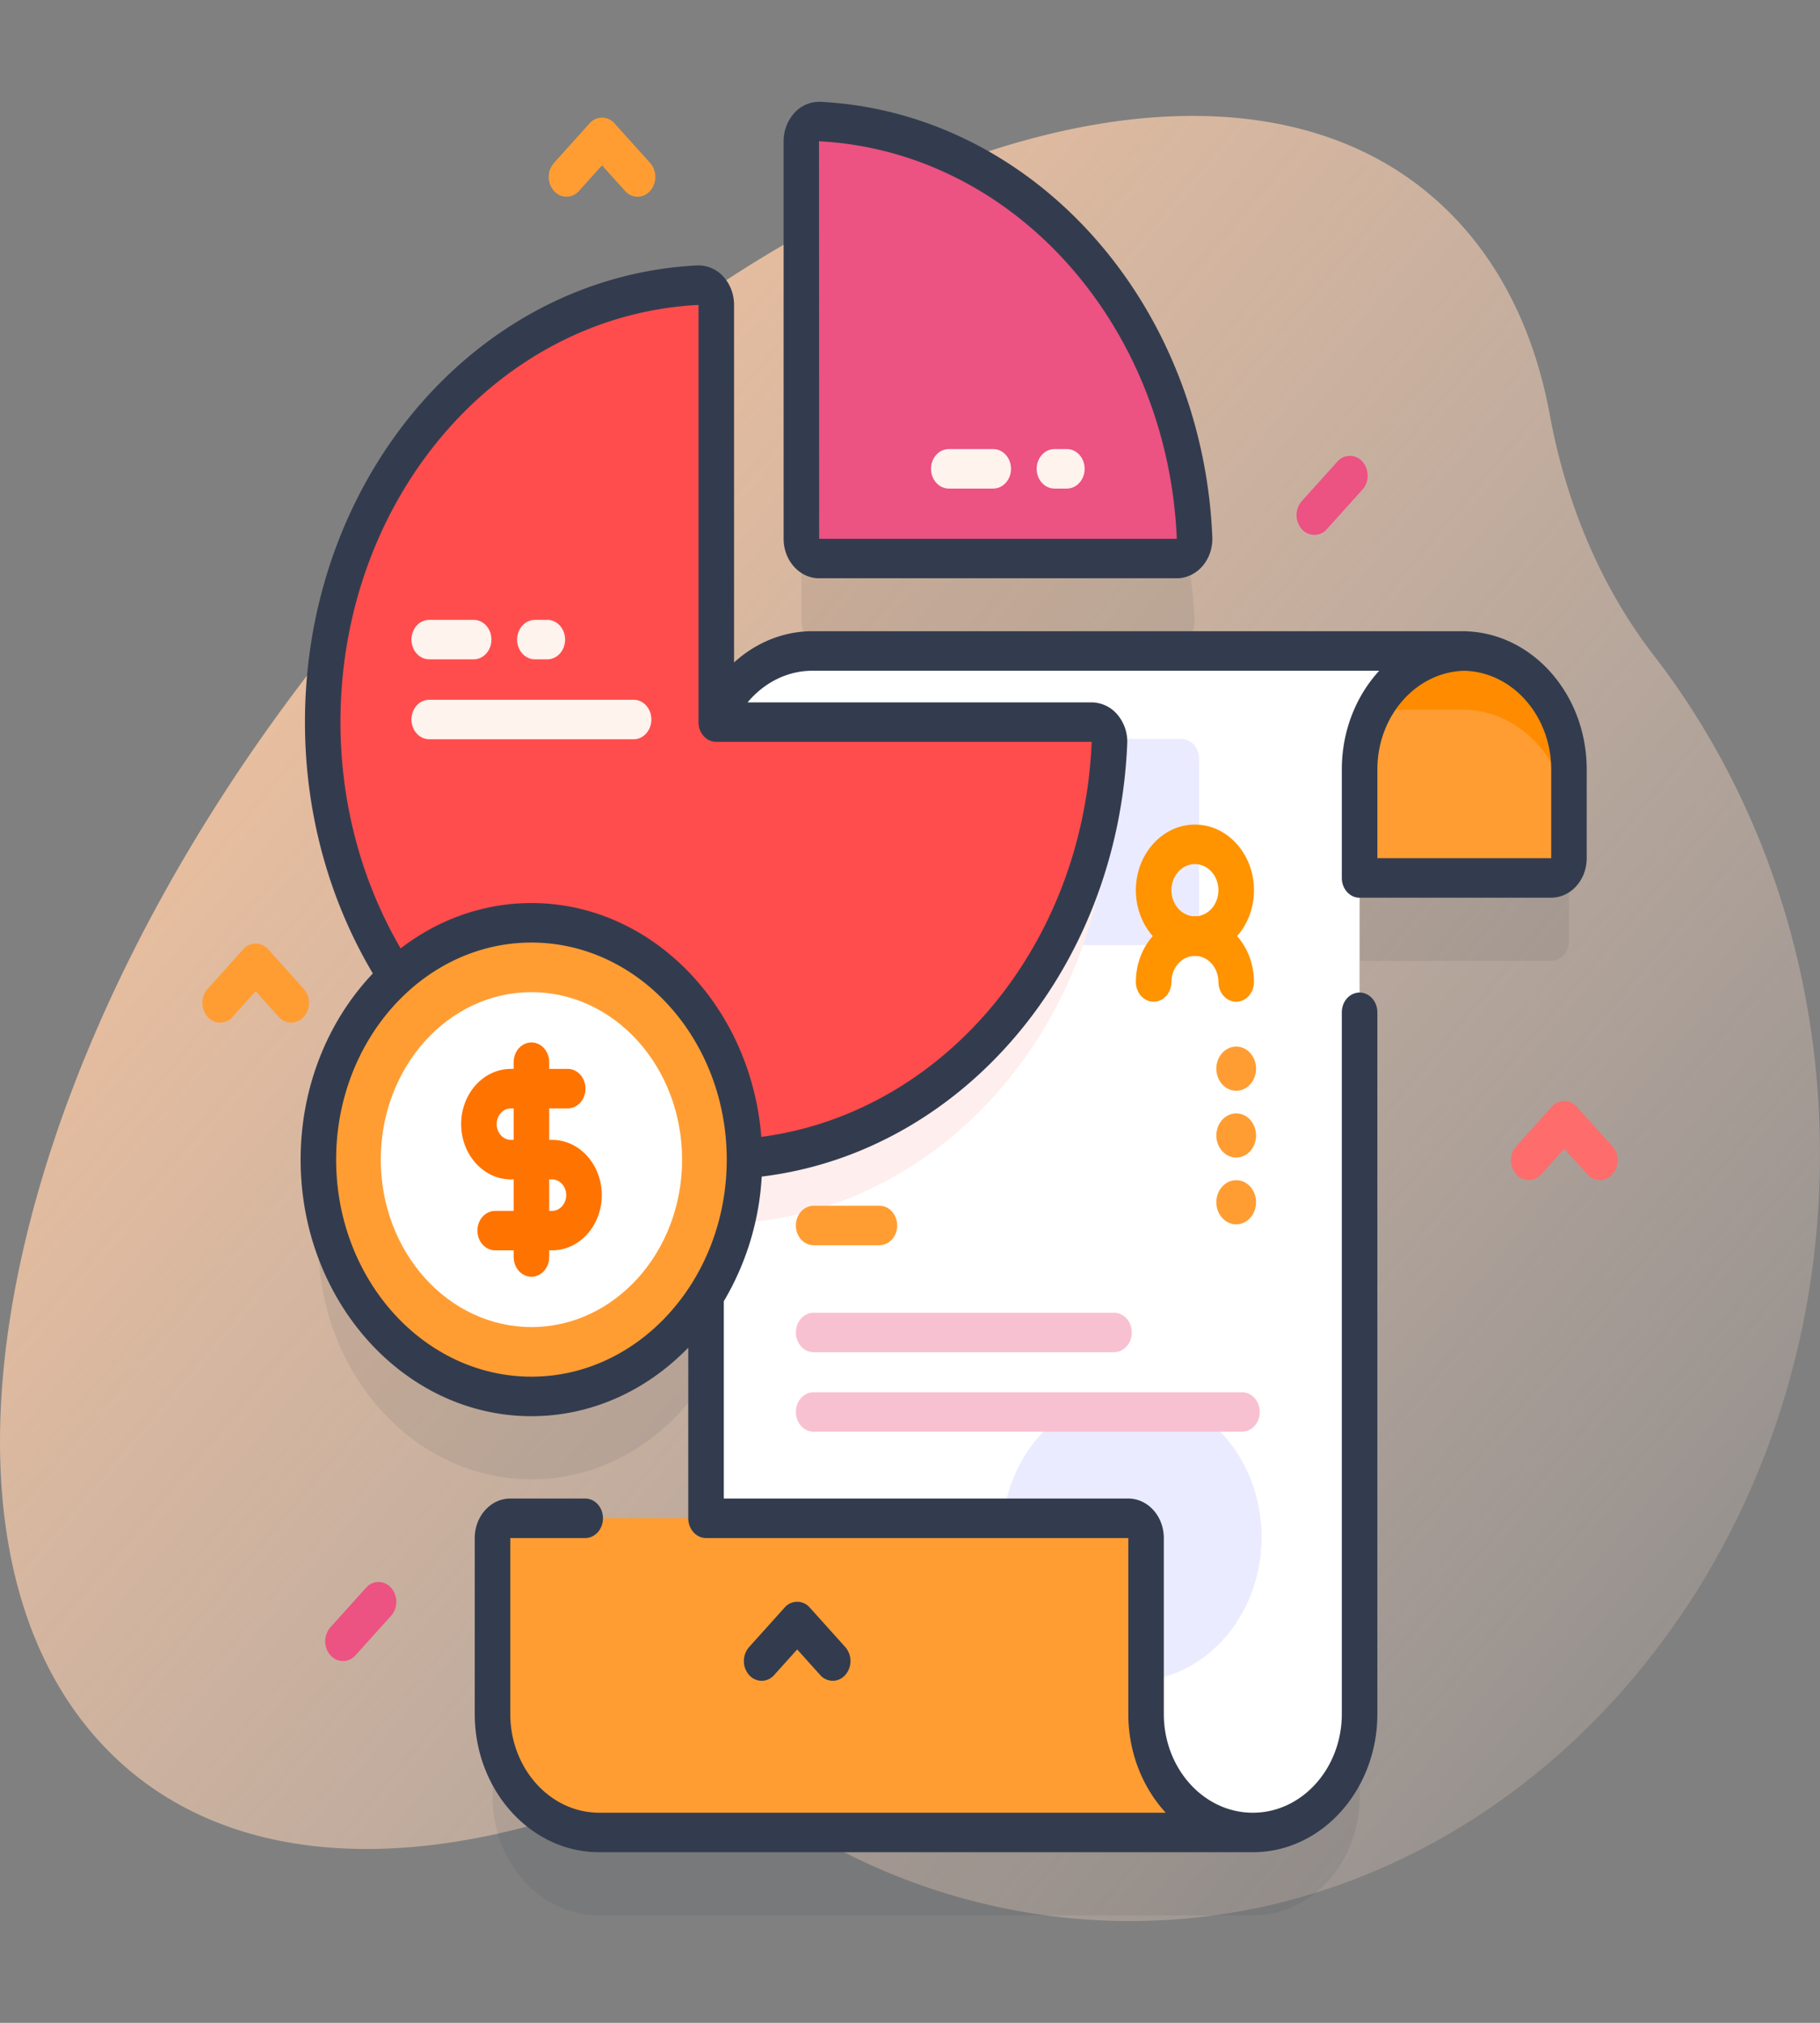 <svg width="72" height="80" viewBox="0 0 72 80" fill="currentColor" xmlns="http://www.w3.org/2000/svg" size="80" style="display: inline;"><rect x="0" y="0" width="72" height="80" fill="#808080" stroke="none"/><g clip-path="url(#weekly-analysis_svg__clip0)"><path d="M65.427 25.923c-2.09-2.705-3.466-5.994-4.109-9.486-.545-2.962-1.7-5.532-3.51-7.542-8.265-9.183-27.037-3.214-41.93 13.332C.989 38.774-4.384 59.631 3.88 68.815c3.929 4.365 10.232 5.305 17.363 3.314 4.142-1.156 8.512-.67 12.416 1.255a24.906 24.906 0 0010.648 2.588c14.861.241 27.246-12.898 27.68-29.405.209-7.892-2.299-15.129-6.56-20.644z" fill="url(#weekly-analysis_svg__paint0_linear)"/><path opacity="0.1" d="M57.923 29.026l.082-.002H32.15c-2.33 0-4.219 2.098-4.219 4.687v10.064c-1.524-2.418-4.048-4-6.907-4-4.655 0-8.429 4.193-8.429 9.365 0 5.173 3.774 9.366 8.43 9.366 2.858 0 5.382-1.583 6.906-4v8.819h-7.744c-.389 0-.703.35-.703.781v6.957c0 2.589 1.888 4.688 4.218 4.688h25.856-.009.02c2.328 0 4.218-2.1 4.218-4.688V38h7.578c.389 0 .704-.35.704-.78v-3.508c0-2.562-1.85-4.642-4.146-4.686zM32.406 25.37h14.148c.399 0 .721-.369.703-.811-.37-8.91-6.806-16.06-14.824-16.47-.399-.021-.73.338-.73.78v15.72c0 .431.314.78.703.78z" fill="#333C4E"/><path d="M62.068 33.94v-3.508c0-2.59-1.889-4.688-4.219-4.688h-7.237v8.977h10.753c.388 0 .703-.35.703-.782z" fill="#FF9D33"/><path d="M62.069 30.432v2.32c0-2.588-1.889-4.688-4.22-4.688h-7.236v-2.32h7.237c2.33 0 4.219 2.099 4.219 4.688z" fill="#FF8B00"/><path d="M58.005 25.742c-2.33 0-4.219 2.099-4.219 4.688V67.78c0 2.59-1.89 4.688-4.218 4.688H27.93v-42.04c0-2.588 1.889-4.687 4.219-4.687h25.855z" fill="#fff"/><path d="M46.733 37.378H40.8c-.388 0-.703-.35-.703-.782v-6.592c0-.431.315-.781.703-.781h5.933c.388 0 .703.35.703.781v6.592c0 .432-.315.782-.703.782z" fill="#EBEBFF"/><path d="M43.89 31.907c-.38 9.18-7.2 16.49-15.554 16.49-.135 0-.27-.001-.405-.006V31.096h15.256c.399 0 .722.369.704.81z" fill="#FEE"/><path d="M44.774 66.5c2.836 0 5.135-2.554 5.135-5.705 0-3.151-2.299-5.705-5.135-5.705s-5.134 2.554-5.134 5.705c0 3.15 2.298 5.705 5.134 5.705z" fill="#EBEBFF"/><path d="M45.339 67.783v-6.957c0-.431-.315-.781-.703-.781h-24.45c-.387 0-.702.35-.702.781v6.957c0 2.589 1.888 4.688 4.218 4.688h25.856c-2.33 0-4.219-2.099-4.219-4.688z" fill="#FF9D33"/><path d="M44.071 53.478H32.188c-.388 0-.703-.35-.703-.78 0-.432.315-.782.703-.782h11.883c.389 0 .703.35.703.781 0 .431-.314.781-.703.781z" fill="#F8C1D2"/><path d="M34.79 49.248h-2.602c-.388 0-.703-.35-.703-.781 0-.432.315-.782.703-.782h2.602c.388 0 .703.35.703.782 0 .431-.315.78-.703.78z" fill="#FF9D33"/><path d="M49.134 56.623H32.188c-.388 0-.703-.35-.703-.781 0-.432.315-.782.703-.782h16.946c.388 0 .703.35.703.782 0 .431-.315.78-.703.78z" fill="#F8C1D2"/><path d="M47.272 37.803c-1.289 0-2.337-1.165-2.337-2.596s1.048-2.596 2.337-2.596c1.288 0 2.336 1.165 2.336 2.596s-1.048 2.596-2.336 2.596zm0-3.63c-.513 0-.93.464-.93 1.034 0 .57.417 1.033.93 1.033.512 0 .93-.463.93-1.033 0-.57-.418-1.033-.93-1.033z" fill="#FF9300"/><path d="M48.905 39.617c-.389 0-.703-.35-.703-.781 0-.57-.418-1.033-.93-1.033-.513 0-.93.463-.93 1.033 0 .431-.315.781-.704.781-.388 0-.703-.35-.703-.781 0-1.431 1.048-2.596 2.337-2.596 1.288 0 2.336 1.165 2.336 2.596 0 .431-.315.781-.703.781z" fill="#FF9300"/><path d="M43.188 28.558c.398 0 .721.368.703.81-.381 9.18-7.2 16.491-15.554 16.491-8.6 0-15.57-7.745-15.57-17.301 0-9.283 6.58-16.858 14.84-17.282.398-.02.73.339.73.782v16.5h14.85z" fill="#FF4D4D"/><path d="M46.554 22.089H32.406c-.389 0-.703-.35-.703-.781V5.588c0-.442.331-.801.73-.78 8.018.41 14.454 7.56 14.824 16.47.019.442-.304.81-.703.81z" fill="#EC5282"/><path d="M21.024 55.227c4.655 0 8.43-4.193 8.43-9.365 0-5.173-3.774-9.366-8.43-9.366-4.655 0-8.429 4.193-8.429 9.365 0 5.173 3.774 9.366 8.43 9.366z" fill="#FF9D33"/><path d="M58.057 24.969c-.018-.001-.035-.006-.053-.006H32.15c-1.179 0-2.261.464-3.11 1.235V12.059c0-.425-.159-.838-.436-1.132a1.329 1.329 0 00-1.03-.43c-8.697.446-15.51 8.38-15.51 18.062 0 3.67.99 7.086 2.686 9.94-1.757 1.85-2.857 4.465-2.857 7.362 0 5.595 4.096 10.147 9.132 10.147 2.393 0 4.573-1.03 6.203-2.71v6.747c0 .432.316.782.704.782h16.704v6.957c0 1.528.568 2.912 1.48 3.906H23.703c-1.939 0-3.516-1.753-3.516-3.906v-6.957h2.964c.388 0 .703-.35.703-.782 0-.431-.315-.78-.703-.78h-2.964c-.775 0-1.406.7-1.406 1.562v6.957c0 3.015 2.208 5.468 4.922 5.468H49.567c2.714 0 4.922-2.453 4.922-5.468V40.035c0-.431-.315-.781-.703-.781-.389 0-.703.35-.703.781v27.748c0 2.154-1.578 3.907-3.516 3.907h-.01c-1.938 0-3.516-1.753-3.516-3.907v-6.956c0-.862-.63-1.563-1.406-1.563H28.634v-7.802a10.844 10.844 0 001.5-4.93c7.88-.958 14.086-8.135 14.46-17.126a1.662 1.662 0 00-.387-1.143 1.352 1.352 0 00-1.02-.485H29.575c.642-.77 1.558-1.252 2.574-1.252h22.414c-.913.993-1.48 2.377-1.48 3.906v4.29c0 .432.315.782.703.782l.015-.002h7.564c.776 0 1.406-.7 1.406-1.562v-3.508c0-2.938-2.096-5.342-4.714-5.463zM21.024 54.445c-4.26 0-7.726-3.85-7.726-8.584s3.466-8.584 7.726-8.584 7.726 3.85 7.726 8.584c0 4.733-3.466 8.584-7.726 8.584zm22.164-25.11c-.339 8.16-5.938 14.685-13.07 15.627-.41-5.175-4.331-9.248-9.094-9.248-1.92 0-3.703.663-5.175 1.793-1.503-2.581-2.38-5.652-2.38-8.948 0-8.845 6.224-16.093 14.164-16.5v16.5c0 .432.315.781.703.781h14.851l.001-.006zm18.177 4.605H54.49v-3.508c0-2.125 1.535-3.858 3.438-3.904 1.903.046 3.438 1.779 3.438 3.904v3.508z" fill="#333C4E"/><path d="M30.628 66.243l.909-1.01.909 1.01a.667.667 0 00.497.23c.18 0 .36-.077.497-.23a.843.843 0 000-1.104l-1.406-1.563a.655.655 0 00-.994 0l-1.406 1.563a.843.843 0 000 1.105c.274.305.72.305.994 0zM32.406 22.87h14.148c.383 0 .755-.177 1.02-.485.262-.306.403-.723.386-1.144-.188-4.503-1.874-8.743-4.75-11.938-2.875-3.194-6.691-5.068-10.745-5.276a1.333 1.333 0 00-1.03.429A1.662 1.662 0 0031 5.589v15.718c0 .862.63 1.563 1.406 1.563zm9.81-12.462c2.627 2.919 4.168 6.792 4.339 10.9H32.406L32.4 5.587c3.703.19 7.189 1.901 9.816 4.82z" fill="#333C4E"/><path d="M21.024 52.483c3.292 0 5.96-2.965 5.96-6.622 0-3.658-2.668-6.623-5.96-6.623s-5.96 2.965-5.96 6.623c0 3.657 2.668 6.622 5.96 6.622z" fill="#fff"/><path d="M21.84 49.45h-2.25c-.388 0-.703-.35-.703-.782 0-.431.315-.78.703-.78h2.25c.309 0 .56-.28.56-.623 0-.343-.251-.622-.56-.622H20.21c-1.085 0-1.967-.98-1.967-2.185s.882-2.185 1.966-2.185h2.25c.389 0 .703.35.703.781 0 .432-.315.782-.703.782h-2.25c-.308 0-.56.279-.56.622 0 .343.252.622.56.622h1.632c1.084 0 1.966.98 1.966 2.185s-.882 2.185-1.966 2.185z" fill="#FF7300"/><path d="M21.024 50.494c-.388 0-.703-.35-.703-.782v-7.704c0-.432.315-.781.703-.781.388 0 .703.35.703.78v7.706c0 .431-.315.78-.703.78z" fill="#FF7300"/><path d="M25.067 29.236H16.98c-.388 0-.703-.35-.703-.78 0-.432.315-.782.703-.782h8.086c.388 0 .703.35.703.781 0 .432-.315.782-.703.782zM18.739 26.076H16.98c-.388 0-.703-.35-.703-.78 0-.432.315-.782.703-.782h1.758c.388 0 .703.35.703.781 0 .431-.315.781-.703.781zM21.653 26.076h-.492c-.389 0-.704-.35-.704-.78 0-.432.315-.782.704-.782h.492c.388 0 .703.35.703.781 0 .431-.315.781-.703.781zM39.292 19.322h-1.757c-.389 0-.703-.35-.703-.781 0-.431.314-.781.703-.781h1.758c.388 0 .703.35.703.781 0 .431-.315.781-.704.781zM42.206 19.322h-.492c-.388 0-.703-.35-.703-.781 0-.431.315-.781.703-.781h.492c.389 0 .703.35.703.781 0 .431-.314.781-.703.781z" fill="#FFF3EE"/><path d="M48.905 43.138c.434 0 .786-.391.786-.874 0-.482-.352-.873-.786-.873-.434 0-.786.39-.786.873s.352.874.786.874zM48.905 45.78c.434 0 .786-.391.786-.873 0-.483-.352-.874-.786-.874-.434 0-.786.391-.786.873 0 .483.352.874.786.874zM49.69 47.547c0 .483-.351.874-.785.874-.434 0-.786-.391-.786-.873 0-.483.352-.874.786-.874.434 0 .786.391.786.873z" fill="#FF9D33"/><path d="M51.996 21.154a.667.667 0 01-.498-.229.843.843 0 010-1.104l1.407-1.563a.654.654 0 01.994 0c.275.305.275.8 0 1.105l-1.406 1.562a.667.667 0 01-.497.23zM13.569 65.691a.667.667 0 01-.498-.229.843.843 0 010-1.104l1.407-1.563a.654.654 0 01.994 0c.275.305.275.8 0 1.105l-1.406 1.562a.667.667 0 01-.497.23z" fill="#EC5282"/><path d="M63.291 46.672a.667.667 0 01-.497-.23l-.909-1.01-.909 1.01a.654.654 0 01-.994 0 .844.844 0 010-1.104l1.406-1.562a.654.654 0 01.994 0l1.407 1.562c.274.305.274.8 0 1.105a.667.667 0 01-.498.229z" fill="#FF6C6C"/><path d="M11.521 40.443a.667.667 0 01-.497-.229l-.909-1.01-.91 1.01a.654.654 0 01-.993 0 .844.844 0 010-1.104l1.406-1.563a.655.655 0 01.994 0l1.406 1.563c.275.305.275.8 0 1.104a.667.667 0 01-.497.23zM25.222 7.78a.667.667 0 01-.497-.23l-.909-1.01-.909 1.01a.654.654 0 01-.994 0 .843.843 0 010-1.104l1.406-1.563a.654.654 0 01.994 0l1.407 1.563c.274.305.274.8 0 1.104a.667.667 0 01-.498.23z" fill="#FF9D33"/></g><defs><linearGradient id="weekly-analysis_svg__paint0_linear" x1="1.458" y1="8.343" x2="82.688" y2="76.66" gradientUnits="userSpaceOnUse"><stop offset="0.002" stop-color="#FFC599"/><stop offset="0.992" stop-color="#FFE8DC" stop-opacity="0"/></linearGradient><clipPath id="weekly-analysis_svg__clip0"><path fill="#fff" d="M0 0h72v80H0z"/></clipPath></defs></svg>
